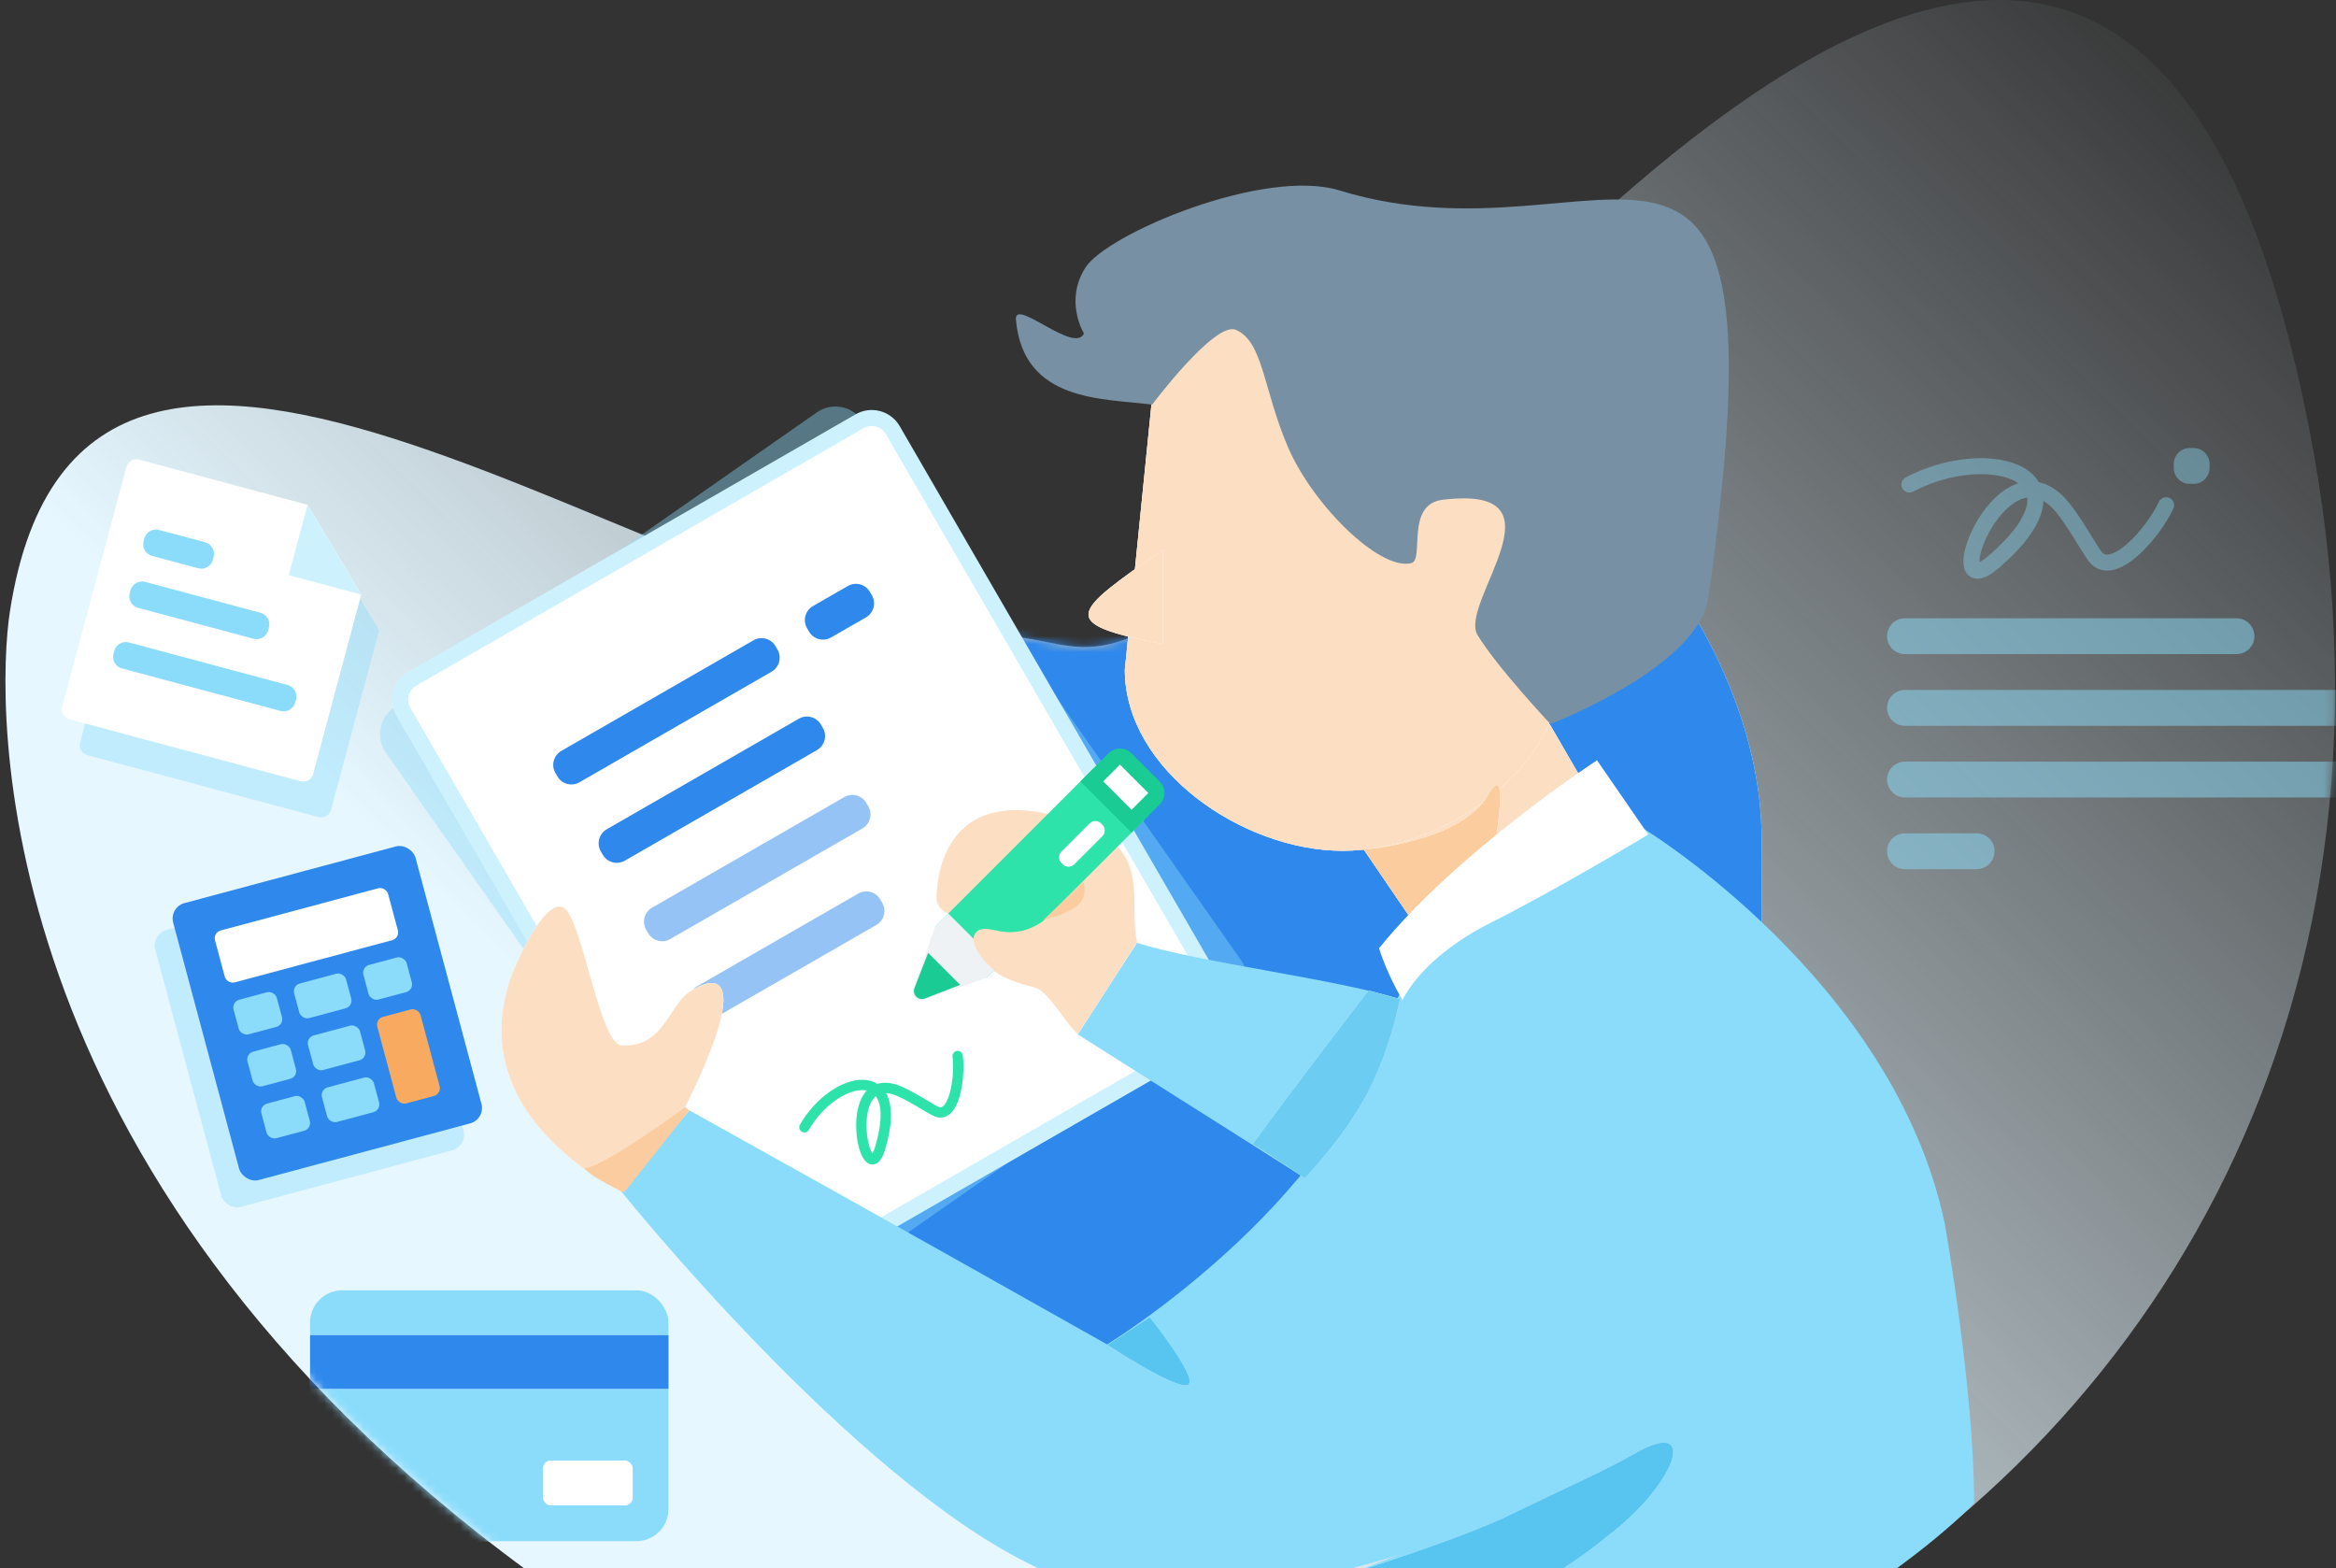 <svg width="292" height="196" viewBox="0 0 292 196" fill="none" xmlns="http://www.w3.org/2000/svg">
<rect x="0" y="0" width="292" height="196" fill="#333333" stroke="none"/>
<path fill-rule="evenodd" clip-rule="evenodd" d="M1.232 76.477C10.403 16.754 85.037 79.368 123.376 79.368C135.651 79.368 135.651 86.917 158.405 68.198C181.158 49.48 260.489 -58.733 286.287 43.017C323.593 190.154 165.708 269.541 65.989 196.379C-2.267 146.301 -0.515 87.851 1.232 76.477Z" fill="url(#paint0_linear_1387_12702)" style="mix-blend-mode:darken"/>
<mask id="mask0_1387_12702" style="mask-type:alpha" maskUnits="userSpaceOnUse" x="0" y="0" width="292" height="224">
<path fill-rule="evenodd" clip-rule="evenodd" d="M1.232 76.477C10.403 16.754 85.037 79.368 123.376 79.368C135.651 79.368 135.651 86.917 158.405 68.198C181.158 49.48 260.489 -58.733 286.287 43.017C323.593 190.154 165.708 269.541 65.989 196.379C-2.267 146.301 -0.515 87.851 1.232 76.477Z" fill="white"/>
</mask>
<g mask="url(#mask0_1387_12702)">
<path d="M235.88 88.48C235.88 87.243 236.883 86.24 238.12 86.24H291.88C293.117 86.24 294.12 87.243 294.12 88.48C294.12 89.717 293.117 90.72 291.88 90.72H238.12C236.883 90.72 235.88 89.717 235.88 88.48Z" fill="#8BDCFB" fill-opacity="0.5"/>
<path d="M235.88 97.44C235.88 96.203 236.883 95.2 238.12 95.2H291.88C293.117 95.2 294.12 96.203 294.12 97.44C294.12 98.677 293.117 99.68 291.88 99.68H238.12C236.883 99.68 235.88 98.677 235.88 97.44Z" fill="#8BDCFB" fill-opacity="0.5"/>
<path d="M235.88 106.4C235.88 105.163 236.883 104.16 238.12 104.16H247.08C248.317 104.16 249.32 105.163 249.32 106.4C249.32 107.637 248.317 108.64 247.08 108.64H238.12C236.883 108.64 235.88 107.637 235.88 106.4Z" fill="#8BDCFB" fill-opacity="0.5"/>
<path d="M235.88 79.52C235.88 78.283 236.883 77.28 238.12 77.28H279.56C280.797 77.28 281.8 78.283 281.8 79.52C281.8 80.757 280.797 81.76 279.56 81.76H238.12C236.883 81.76 235.88 80.757 235.88 79.52Z" fill="#8BDCFB" fill-opacity="0.5"/>
<path d="M238.678 60.561C248.585 55.333 261.915 59.246 249.25 70.201C242.162 76.333 249.749 55.47 257.16 62.705C258.969 64.47 261.271 68.911 262.051 69.74C264.284 72.112 269.097 66.708 270.764 63.151" stroke="#8BDCFB" stroke-opacity="0.4" stroke-width="2" stroke-linecap="round" stroke-linejoin="round"/>
<path d="M271.72 58C271.72 56.895 272.615 56 273.72 56H274.2C275.304 56 276.2 56.895 276.2 58V58.48C276.2 59.585 275.304 60.48 274.2 60.48H273.72C272.615 60.48 271.72 59.585 271.72 58.48V58Z" fill="#8BDCFB" fill-opacity="0.4"/>
<rect x="85.8" y="44.8" width="134.4" height="134.4" rx="60" fill="white"/>
<rect x="85.8" y="44.8" width="134.4" height="134.4" rx="60" fill="#2F88EC"/>
<path d="M10.011 92.819C9.828 93.501 10.233 94.203 10.916 94.386L39.817 102.13C40.499 102.313 41.201 101.908 41.384 101.225L47.394 78.796L40.686 67.578L19.612 61.931C18.93 61.748 18.228 62.154 18.045 62.836L10.011 92.819Z" fill="#8BDCFB" fill-opacity="0.4"/>
<path d="M7.771 88.339C7.588 89.022 7.993 89.723 8.676 89.906L37.576 97.65C38.259 97.833 38.961 97.428 39.144 96.745L45.154 74.316L38.446 63.098L17.372 57.451C16.689 57.268 15.988 57.673 15.805 58.356L7.771 88.339Z" fill="white"/>
<g style="mix-blend-mode:darken">
<path fill-rule="evenodd" clip-rule="evenodd" d="M38.446 63.098L45.154 74.316L36.091 71.888L38.446 63.098Z" fill="#CEF2FD"/>
</g>
<path d="M18.045 67.301C18.26 66.501 19.082 66.026 19.883 66.241L25.639 67.783C26.44 67.998 26.915 68.82 26.7 69.62L26.607 69.968C26.392 70.768 25.57 71.243 24.77 71.029L19.013 69.486C18.213 69.272 17.738 68.449 17.952 67.649L18.045 67.301Z" fill="#8BDCFB"/>
<path d="M16.306 73.792C16.52 72.992 17.343 72.517 18.143 72.732L32.555 76.593C33.355 76.808 33.83 77.63 33.615 78.43L33.522 78.778C33.308 79.578 32.485 80.053 31.685 79.839L17.274 75.977C16.473 75.763 15.998 74.94 16.213 74.14L16.306 73.792Z" fill="#8BDCFB"/>
<path d="M14.278 81.365C14.492 80.565 15.315 80.09 16.115 80.305L35.936 85.615C36.736 85.83 37.211 86.652 36.996 87.453L36.903 87.8C36.689 88.6 35.866 89.075 35.066 88.861L15.245 83.55C14.445 83.336 13.97 82.513 14.185 81.713L14.278 81.365Z" fill="#8BDCFB"/>
<rect x="38.761" y="161.28" width="44.8" height="31.36" rx="4" fill="white"/>
<rect x="38.761" y="161.28" width="44.8" height="31.36" rx="4" fill="#8BDCFB"/>
<rect x="38.76" y="166.88" width="44.8" height="6.72" fill="white"/>
<rect x="38.76" y="166.88" width="44.8" height="6.72" fill="#2F88EC"/>
<rect x="67.88" y="182.56" width="11.2" height="5.6" rx="1" fill="white"/>
<rect x="67.88" y="182.56" width="11.2" height="5.6" rx="1" fill="white"/>
</g>
<rect x="18.892" y="116.757" width="31.36" height="35.84" rx="2" transform="rotate(-15 18.892 116.757)" fill="#8BDCFB" fill-opacity="0.4"/>
<rect x="21.131" y="113.397" width="31.36" height="35.84" rx="2" transform="rotate(-15 21.131 113.397)" fill="#2F88EC"/>
<rect x="26.617" y="116.564" width="22.4" height="6.72" rx="1" transform="rotate(-15 26.617 116.564)" fill="white"/>
<rect x="28.936" y="125.219" width="5.6" height="4.48" rx="1" transform="rotate(-15 28.936 125.219)" fill="#8BDCFB"/>
<rect x="36.509" y="123.19" width="6.72" height="4.48" rx="1" transform="rotate(-15 36.509 123.19)" fill="#8BDCFB"/>
<rect x="45.164" y="120.871" width="5.6" height="4.48" rx="1" transform="rotate(-15 45.164 120.871)" fill="#8BDCFB"/>
<rect x="30.676" y="131.71" width="5.6" height="4.48" rx="1" transform="rotate(-15 30.676 131.71)" fill="#8BDCFB"/>
<rect x="38.249" y="129.681" width="6.72" height="4.48" rx="1" transform="rotate(-15 38.249 129.681)" fill="#8BDCFB"/>
<rect x="32.415" y="138.201" width="5.6" height="4.48" rx="1" transform="rotate(-15 32.415 138.201)" fill="#8BDCFB"/>
<rect x="39.988" y="136.172" width="6.72" height="4.48" rx="1" transform="rotate(-15 39.988 136.172)" fill="#8BDCFB"/>
<rect x="46.903" y="127.362" width="5.6" height="11.2" rx="1" transform="rotate(-15 46.903 127.362)" fill="#F8AB60"/>
<path d="M48.233 94.096C46.948 92.266 47.393 89.74 49.227 88.46L102.114 51.539C103.94 50.264 106.453 50.708 107.733 52.53L155.147 120.042C156.432 121.871 155.986 124.397 154.153 125.677L101.266 162.598C99.44 163.873 96.927 163.43 95.647 161.607L48.233 94.096Z" fill="#8BDCFB" fill-opacity="0.4"/>
<path d="M50.431 88.985C49.588 87.529 50.087 85.665 51.546 84.826L107.45 52.654C108.902 51.818 110.757 52.315 111.597 53.765L152.946 125.153C153.79 126.608 153.29 128.472 151.832 129.312L95.928 161.483C94.476 162.319 92.621 161.822 91.781 160.372L50.431 88.985Z" fill="white" stroke="#CEF2FD" stroke-width="2"/>
<path d="M69.426 96.621C68.866 95.653 69.198 94.415 70.167 93.857L94.187 80.034C95.152 79.479 96.384 79.809 96.942 80.773L97.187 81.195C97.748 82.163 97.416 83.401 96.447 83.959L72.427 97.782C71.462 98.337 70.229 98.007 69.671 97.044L69.426 96.621Z" fill="#2F88EC"/>
<path d="M75.102 106.418C74.542 105.451 74.873 104.212 75.842 103.655L99.862 89.832C100.828 89.276 102.06 89.607 102.618 90.57L102.863 90.993C103.423 91.96 103.092 93.199 102.123 93.756L78.103 107.579C77.137 108.135 75.905 107.805 75.347 106.841L75.102 106.418Z" fill="#2F88EC"/>
<path d="M86.451 126.013C85.891 125.046 86.223 123.807 87.192 123.25L107.28 111.689C108.246 111.134 109.478 111.464 110.036 112.428L110.281 112.85C110.841 113.818 110.509 115.056 109.541 115.614L89.452 127.174C88.487 127.73 87.254 127.4 86.696 126.436L86.451 126.013Z" fill="#2F88EC" fill-opacity="0.5"/>
<path d="M80.776 116.216C80.215 115.248 80.547 114.01 81.516 113.452L105.536 99.629C106.501 99.074 107.734 99.404 108.292 100.368L108.537 100.79C109.097 101.758 108.765 102.996 107.796 103.554L83.776 117.377C82.811 117.932 81.579 117.602 81.021 116.639L80.776 116.216Z" fill="#2F88EC" fill-opacity="0.5"/>
<path d="M100.88 78.52C100.32 77.552 100.652 76.314 101.621 75.756L105.982 73.246C106.947 72.691 108.18 73.021 108.738 73.985L108.983 74.407C109.543 75.375 109.211 76.613 108.242 77.171L103.881 79.681C102.916 80.236 101.683 79.906 101.125 78.943L100.88 78.52Z" fill="#2F88EC"/>
<path fill-rule="evenodd" clip-rule="evenodd" d="M85.346 138.97C93.445 122.853 90.436 121.127 86.126 124.033C83.605 125.733 82.922 130.956 77.711 130.676C74.9 130.525 72.736 114.561 70.4 113.426C68.047 112.283 64.369 120.518 63.645 122.82C59.01 137.544 72.4 146.163 77.711 149.022L85.346 138.97Z" fill="white"/>
<path fill-rule="evenodd" clip-rule="evenodd" d="M85.346 138.97C93.445 122.853 90.436 121.127 86.126 124.033C83.605 125.733 82.922 130.956 77.711 130.676C74.9 130.525 72.736 114.561 70.4 113.426C68.047 112.283 64.369 120.518 63.645 122.82C59.01 137.544 72.4 146.163 77.711 149.022L85.346 138.97Z" fill="white"/>
<path fill-rule="evenodd" clip-rule="evenodd" d="M85.346 138.97C93.445 122.853 90.436 121.127 86.126 124.033C83.605 125.733 82.922 130.956 77.711 130.676C74.9 130.525 72.736 114.561 70.4 113.426C68.047 112.283 64.369 120.518 63.645 122.82C59.01 137.544 72.4 146.163 77.711 149.022L85.346 138.97Z" fill="#FABF86" fill-opacity="0.5"/>
<path fill-rule="evenodd" clip-rule="evenodd" d="M170.115 104.081L193.706 90.505L200.516 102.262L176.925 115.838L170.115 104.081Z" fill="white"/>
<path fill-rule="evenodd" clip-rule="evenodd" d="M170.115 104.081L193.706 90.505L200.516 102.262L176.925 115.838L170.115 104.081Z" fill="white"/>
<path fill-rule="evenodd" clip-rule="evenodd" d="M170.115 104.081L193.706 90.505L200.516 102.262L176.925 115.838L170.115 104.081Z" fill="#FABF86" fill-opacity="0.5"/>
<path fill-rule="evenodd" clip-rule="evenodd" d="M140.604 83.717L145.144 38.465H195.084V83.717C195.084 96.213 180.381 106.343 167.844 106.343C155.308 106.343 140.604 96.213 140.604 83.717Z" fill="white"/>
<path fill-rule="evenodd" clip-rule="evenodd" d="M140.604 83.717L145.144 38.465H195.084V83.717C195.084 96.213 180.381 106.343 167.844 106.343C155.308 106.343 140.604 96.213 140.604 83.717Z" fill="white"/>
<path fill-rule="evenodd" clip-rule="evenodd" d="M140.604 83.717L145.144 38.465H195.084V83.717C195.084 96.213 180.381 106.343 167.844 106.343C155.308 106.343 140.604 96.213 140.604 83.717Z" fill="#FABF86" fill-opacity="0.5"/>
<path fill-rule="evenodd" clip-rule="evenodd" d="M145.335 68.721C133.728 76.78 132.246 77.91 145.335 80.51V68.721Z" fill="white"/>
<path fill-rule="evenodd" clip-rule="evenodd" d="M145.335 68.721C133.728 76.78 132.246 77.91 145.335 80.51V68.721Z" fill="white"/>
<path fill-rule="evenodd" clip-rule="evenodd" d="M145.335 68.721C133.728 76.78 132.246 77.91 145.335 80.51V68.721Z" fill="#FABF86" fill-opacity="0.5"/>
<path fill-rule="evenodd" clip-rule="evenodd" d="M144.019 50.573C137.953 49.785 127.919 50.327 126.991 39.974C126.733 37.101 134.289 44.308 135.499 41.688C135.499 41.688 132.993 37.664 135.678 33.447C138.364 29.23 158.006 20.903 167.434 23.802C201.178 34.176 224.015 0.88 213.538 74.755C212.315 83.384 193.811 90.505 193.811 90.505C193.811 90.505 187.128 83.399 184.696 79.378C182.263 75.357 196.392 60.545 180.358 62.463C175.592 63.033 178.122 69.987 176.398 70.394C172.412 71.335 164.139 63.113 161.034 55.974C157.929 48.835 157.929 42.696 154.486 41.227C151.864 40.108 144.019 50.573 144.019 50.573Z" fill="#7790A3"/>
<path fill-rule="evenodd" clip-rule="evenodd" d="M170.481 106.196C170.481 106.196 182.673 105.261 186.02 99.359C189.366 93.456 186.02 110.597 186.02 110.597L177.131 115.957L170.481 106.196Z" fill="white"/>
<path fill-rule="evenodd" clip-rule="evenodd" d="M170.481 106.196C170.481 106.196 182.673 105.261 186.02 99.359C189.366 93.456 186.02 110.597 186.02 110.597L177.131 115.957L170.481 106.196Z" fill="white"/>
<path fill-rule="evenodd" clip-rule="evenodd" d="M170.481 106.196C170.481 106.196 182.673 105.261 186.02 99.359C189.366 93.456 186.02 110.597 186.02 110.597L177.131 115.957L170.481 106.196Z" fill="#FABF86" fill-opacity="0.8"/>
<path d="M243.1 152.963C236.703 122.497 205.344 103.516 205.344 103.516C191.835 113.343 176.284 117.681 173.355 127.73C166.64 150.764 138.392 168.049 138.392 168.049C138.392 168.049 110.909 152.531 86.168 138.783L77.663 148.923C77.663 148.923 106.612 185.027 129.312 195.786C152.012 206.545 190.731 188.414 190.731 188.414C190.731 188.414 168.797 196.528 168.822 196.756C170.361 210.526 171.844 222.085 172.818 222.085C211.408 216.866 239.803 195.239 246.764 187.868C246.764 173.517 243.1 152.963 243.1 152.963Z" fill="#8BDCFB"/>
<path d="M175.31 125.002C175.31 125.002 173.365 121.786 172.385 118.515C182.267 106.333 199.625 95.03 199.625 95.03L206.028 104.314C206.028 104.314 194.914 111.019 186.242 115.393C177.57 119.767 175.31 125.002 175.31 125.002Z" fill="white"/>
<path d="M174.784 124.839C167.29 122.416 149.611 120.265 142.116 117.842L134.692 129.278L163.161 147.28C163.161 147.28 168.002 141.327 169.978 137.306C171.706 133.788 174.784 124.839 174.784 124.839Z" fill="#8BDCFB"/>
<path fill-rule="evenodd" clip-rule="evenodd" d="M134.733 129.248C132.922 127.587 131.059 123.83 129.263 123.406C123.147 121.963 121.621 119.426 123.367 116.847C125.063 114.34 125.825 117.234 125.825 112.697C125.825 109.971 124.105 110.319 121.302 111.485C120.572 111.789 119.533 114.676 118.382 114.115C117.23 113.554 117.068 112.651 117.068 112.301C117.068 109.703 118.022 99.198 130.479 101.621C145.145 104.475 140.795 112.141 142.138 117.77L134.733 129.248Z" fill="white"/>
<path fill-rule="evenodd" clip-rule="evenodd" d="M134.733 129.248C132.922 127.587 131.059 123.83 129.263 123.406C123.147 121.963 121.621 119.426 123.367 116.847C125.063 114.34 125.825 117.234 125.825 112.697C125.825 109.971 124.105 110.319 121.302 111.485C120.572 111.789 119.533 114.676 118.382 114.115C117.23 113.554 117.068 112.651 117.068 112.301C117.068 109.703 118.022 99.198 130.479 101.621C145.145 104.475 140.795 112.141 142.138 117.77L134.733 129.248Z" fill="white"/>
<path fill-rule="evenodd" clip-rule="evenodd" d="M134.733 129.248C132.922 127.587 131.059 123.83 129.263 123.406C123.147 121.963 121.621 119.426 123.367 116.847C125.063 114.34 125.825 117.234 125.825 112.697C125.825 109.971 124.105 110.319 121.302 111.485C120.572 111.789 119.533 114.676 118.382 114.115C117.23 113.554 117.068 112.651 117.068 112.301C117.068 109.703 118.022 99.198 130.479 101.621C145.145 104.475 140.795 112.141 142.138 117.77L134.733 129.248Z" fill="#FABF86" fill-opacity="0.5"/>
<path fill-rule="evenodd" clip-rule="evenodd" d="M171.054 123.797C171.054 123.797 160.842 137.088 156.594 143.001C159.488 144.777 163.097 147.28 163.097 147.28C163.097 147.28 168.036 142.157 170.932 136.64C173.827 131.123 174.998 124.884 174.998 124.884L171.054 123.797Z" fill="white"/>
<path fill-rule="evenodd" clip-rule="evenodd" d="M171.054 123.797C171.054 123.797 160.842 137.088 156.594 143.001C159.488 144.777 163.097 147.28 163.097 147.28C163.097 147.28 168.036 142.157 170.932 136.64C173.827 131.123 174.998 124.884 174.998 124.884L171.054 123.797Z" fill="#2FB7EC" fill-opacity="0.7"/>
<path fill-rule="evenodd" clip-rule="evenodd" d="M138.44 168.112C138.44 168.112 147.2 173.89 148.521 173.084C149.843 172.279 143.719 164.64 143.719 164.64L138.44 168.112Z" fill="white"/>
<path fill-rule="evenodd" clip-rule="evenodd" d="M138.44 168.112C138.44 168.112 147.2 173.89 148.521 173.084C149.843 172.279 143.719 164.64 143.719 164.64L138.44 168.112Z" fill="#2FB7EC" fill-opacity="0.8"/>
<path fill-rule="evenodd" clip-rule="evenodd" d="M168.746 196.689C168.746 196.689 182.498 192.387 188.624 189.403C194.749 186.419 200.8 183.728 204.161 181.773C212.634 176.845 209.522 185.509 200.903 192.035C194.559 197.259 184.274 203.25 169.837 206.879C169.509 203.411 168.746 196.689 168.746 196.689Z" fill="white"/>
<path fill-rule="evenodd" clip-rule="evenodd" d="M168.746 196.689C168.746 196.689 182.498 192.387 188.624 189.403C194.749 186.419 200.8 183.728 204.161 181.773C212.634 176.845 209.522 185.509 200.903 192.035C194.559 197.259 184.274 203.25 169.837 206.879C169.509 203.411 168.746 196.689 168.746 196.689Z" fill="#2FB7EC" fill-opacity="0.8"/>
<rect x="116.885" y="115.835" width="28.018" height="9.05" transform="rotate(-45 116.885 115.835)" fill="#2EE3AA"/>
<path d="M136.473 97.674L139.284 94.864C139.678 94.469 140.318 94.469 140.712 94.864L144.255 98.406C144.649 98.801 144.649 99.441 144.255 99.835L141.445 102.645L136.473 97.674Z" fill="white" stroke="#1ACC94" stroke-width="2.02"/>
<path d="M115.45 124.955C114.652 125.232 113.887 124.467 114.164 123.67L116.885 115.835L118.536 114.184L124.935 120.584L123.284 122.235L115.45 124.955Z" fill="#EEF2F5"/>
<path d="M115.618 124.808C114.799 125.126 113.992 124.32 114.31 123.501L116.02 119.099L120.02 123.098L115.618 124.808Z" fill="#1ACC94"/>
<path d="M132.676 107.871C132.282 107.477 132.282 106.837 132.676 106.443L136.201 102.918C136.595 102.524 137.235 102.524 137.629 102.918L137.801 103.09C138.195 103.484 138.195 104.124 137.801 104.518L134.276 108.042C133.882 108.437 133.242 108.437 132.848 108.042L132.676 107.871Z" fill="white"/>
<path d="M124.182 121.197C121.122 118.543 121.101 116.324 122.931 116.108C124.388 115.936 126.916 117.807 130.959 114.74C130.959 114.74 128.707 118.314 127.228 119.724C126.448 120.466 124.182 121.197 124.182 121.197Z" fill="#FCDFC2"/>
<path d="M130.468 114.965C130.468 114.965 133.479 114.325 134.867 113.002C135.964 111.957 135.437 110.229 135.437 110.229L130.468 114.965Z" fill="#FBCC9F"/>
<path d="M85.688 138.373C85.688 138.373 75.296 146.018 73.062 146.018C73.778 147.135 78.035 149.02 78.035 149.02L86.133 138.807L85.688 138.373Z" fill="#FBCC9F"/>
<path d="M100.552 140.9C104.292 134.385 113.274 132.46 110.034 143.457C108.22 149.612 105.003 134.089 111.821 136.18C113.485 136.69 116.395 138.71 117.137 138.972C119.26 139.722 120.044 134.767 119.707 131.998" stroke="#2EE3AA" stroke-width="1.293" stroke-linecap="round" stroke-linejoin="round"/>
<defs>
<linearGradient id="paint0_linear_1387_12702" x1="220.83" y1="-49.013" x2="59.509" y2="116.357" gradientUnits="userSpaceOnUse">
<stop stop-color="#E6F7FF" stop-opacity="0.01"/>
<stop offset="1" stop-color="#E6F7FF"/>
</linearGradient>
</defs>
</svg>
